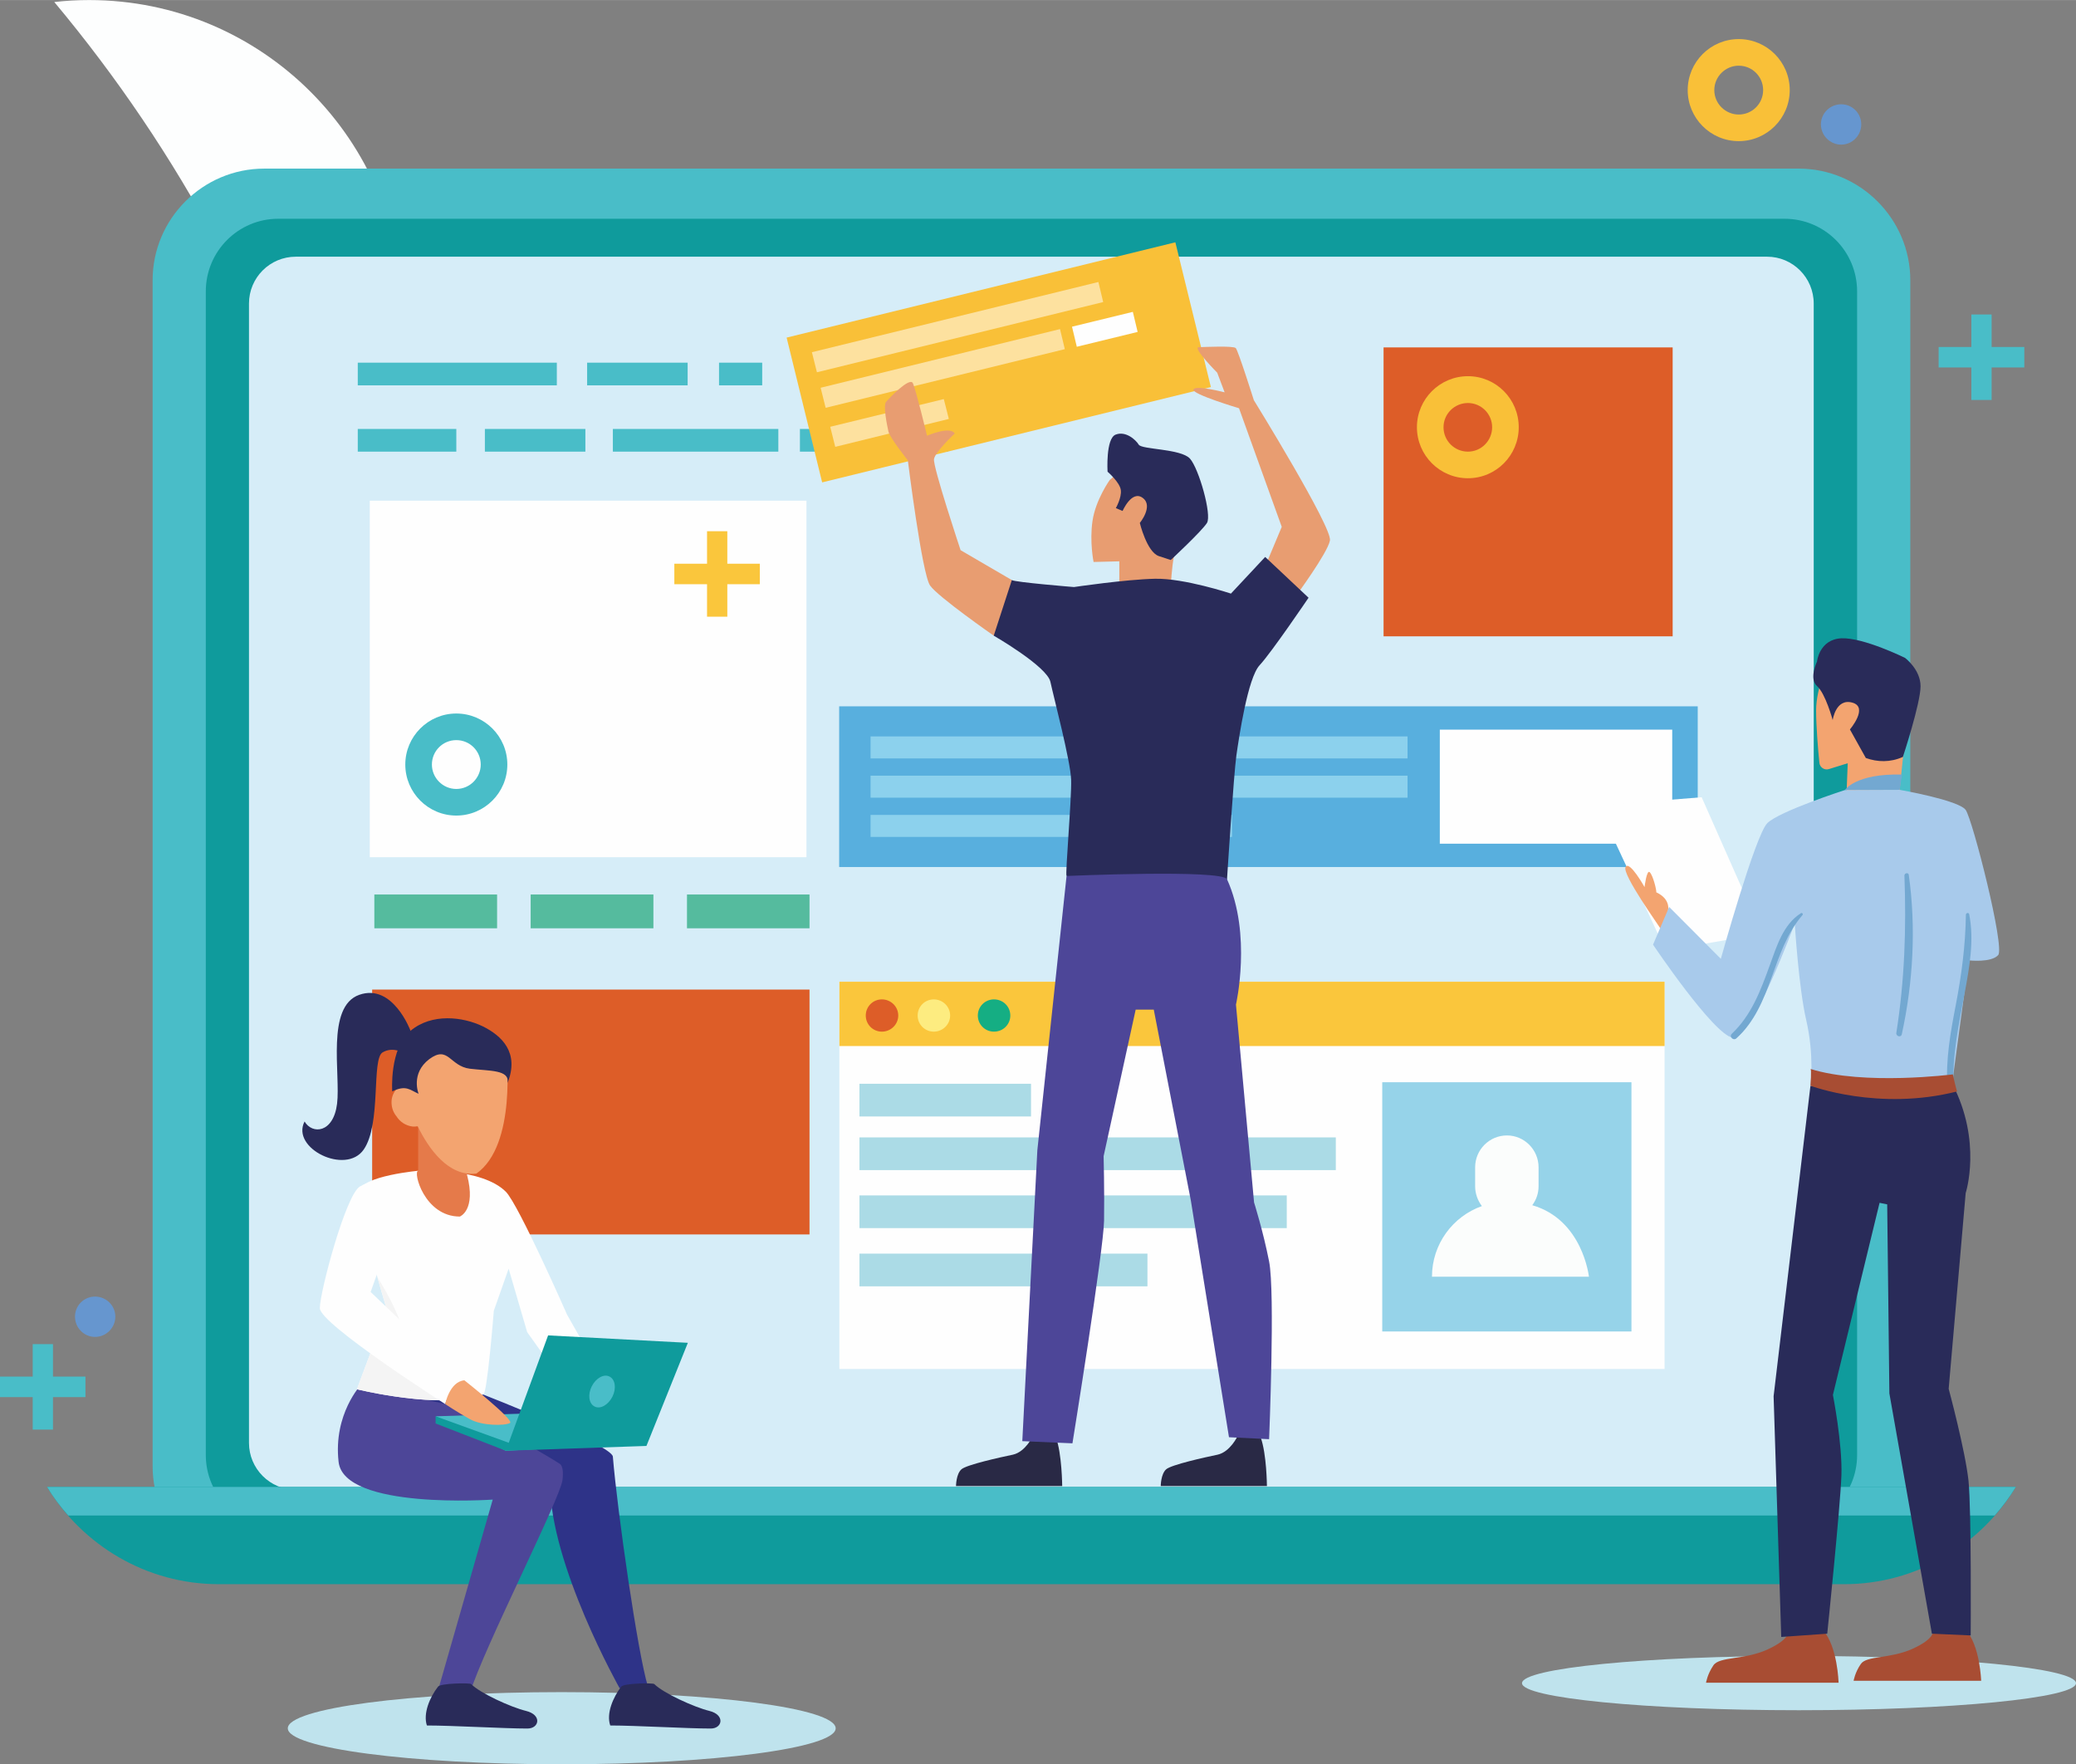 <?xml version="1.0" encoding="UTF-8"?>
<!DOCTYPE svg PUBLIC "-//W3C//DTD SVG 1.1//EN" "http://www.w3.org/Graphics/SVG/1.1/DTD/svg11.dtd">
<!-- Creator: CorelDRAW X7 -->
<svg xmlns="http://www.w3.org/2000/svg" xml:space="preserve" width="121.348mm" height="103.118mm" version="1.1" style="shape-rendering:geometricPrecision; text-rendering:geometricPrecision; image-rendering:optimizeQuality; fill-rule:evenodd; clip-rule:evenodd"
viewBox="0 0 9522 8091"
 xmlns:xlink="http://www.w3.org/1999/xlink">
 <rect x="0" y="0" width="9522" height="8091" fill="#808080" stroke="none"/>
 <defs>
  <style type="text/css">
   <![CDATA[
    .fil9 {fill:#FEFEFE}
    .fil16 {fill:#FDE19F}
    .fil19 {fill:#FAC63C}
    .fil15 {fill:#F9C038}
    .fil12 {fill:#F3A470}
    .fil0 {fill:#FDFEFE}
    .fil22 {fill:#FBFDFC}
    .fil23 {fill:#FDEC80}
    .fil11 {fill:#F4F4F4}
    .fil10 {fill:#E57A4A}
    .fil30 {fill:#E89D71}
    .fil6 {fill:#DD5D28}
    .fil5 {fill:#D6EDF8}
    .fil25 {fill:#A84D33}
    .fil1 {fill:#BFE3ED}
    .fil20 {fill:#ABDBE6}
    .fil28 {fill:#A8CAEB}
    .fil21 {fill:#96D3E9}
    .fil18 {fill:#8CD1ED}
    .fil27 {fill:#73A8D1}
    .fil17 {fill:#58AFDE}
    .fil3 {fill:#6696CF}
    .fil14 {fill:#55BB9E}
    .fil2 {fill:#49BDC8}
    .fil24 {fill:#15AE83}
    .fil4 {fill:#0F9B9C}
    .fil8 {fill:#4D4698}
    .fil26 {fill:#30354F}
    .fil29 {fill:#292945}
    .fil7 {fill:#2E3388}
    .fil13 {fill:#292B59}
   ]]>
  </style>
 </defs>
 <g id="Layer_x0020_1">
  <path class="fil0" d="M1501 2368c-246,-871 -677,-1671 -1252,-2359 52,-6 106,-9 160,-9 793,0 1436,643 1436,1436 0,356 -130,681 -344,932z"/>
  <path class="fil1" d="M3833 7926c0,91 -563,165 -1257,165 -694,0 -1256,-74 -1256,-165 0,-92 562,-166 1256,-166 694,0 1257,74 1257,166z"/>
  <path class="fil1" d="M9522 7719c0,68 -569,124 -1271,124 -701,0 -1270,-56 -1270,-124 0,-69 569,-125 1270,-125 702,0 1271,56 1271,125z"/>
  <polygon class="fil2" points="392,6313 243,6313 243,6164 150,6164 150,6313 0,6313 0,6407 150,6407 150,6556 243,6556 243,6407 392,6407 "/>
  <path class="fil3" d="M529 6038c0,51 -42,93 -93,93 -51,0 -92,-42 -92,-93 0,-51 41,-92 92,-92 51,0 93,41 93,92z"/>
  <path class="fil2" d="M8250 7235l-7038 0c-282,0 -512,-230 -512,-511l0 -5439c0,-282 230,-512 512,-512l7038 0c281,0 512,230 512,512l0 5439c0,281 -231,511 -512,511z"/>
  <path class="fil4" d="M1276 7005c-183,0 -332,-149 -332,-332l0 -5337c0,-184 149,-333 332,-333l6909 0c184,0 333,149 333,333l0 5337c0,183 -149,332 -333,332l-6909 0z"/>
  <path class="fil5" d="M8105 6832l-6748 0c-119,0 -215,-97 -215,-215l0 -5225c0,-119 96,-215 215,-215l6748 0c118,0 214,96 214,215l0 5225c0,118 -96,215 -214,215z"/>
  <path class="fil4" d="M216 6819c162,267 455,446 788,446l7454 0c333,0 626,-179 788,-446l-9030 0z"/>
  <path class="fil2" d="M313 6950l8836 0c36,-41 68,-84 97,-131l-9030 0c28,47 61,90 97,131z"/>
  <polygon class="fil6" points="3713,5661 1707,5661 1707,4538 3713,4538 "/>
  <polygon class="fil2" points="4424,1767 3669,1767 3669,1663 4424,1663 "/>
  <polygon class="fil2" points="3154,1767 2693,1767 2693,1663 3154,1663 "/>
  <polygon class="fil2" points="2554,1767 1641,1767 1641,1663 2554,1663 "/>
  <polygon class="fil2" points="3496,1767 3298,1767 3298,1663 3496,1663 "/>
  <polygon class="fil2" points="5076,1767 4616,1767 4616,1663 5076,1663 "/>
  <polygon class="fil2" points="3953,2071 3669,2071 3669,1967 3953,1967 "/>
  <polygon class="fil2" points="4348,2071 4065,2071 4065,1967 4348,1967 "/>
  <polygon class="fil2" points="2685,2071 2224,2071 2224,1967 2685,1967 "/>
  <polygon class="fil2" points="2093,2071 1641,2071 1641,1967 2093,1967 "/>
  <polygon class="fil2" points="3570,2071 2811,2071 2811,1967 3570,1967 "/>
  <path class="fil7" d="M2972 7735c-47,-153 -140,-801 -161,-1055 -4,-54 -595,-285 -595,-285 -345,-8 -523,127 -523,127l830 281c0,374 319,939 319,939l130 -7z"/>
  <path class="fil8" d="M2260 6877l-246 858 141 31c61,-202 416,-896 425,-979 4,-35 2,-62 -11,-73 -14,-11 -411,-249 -527,-275 -155,-35 -385,-90 -385,-90 0,0 -129,135 -104,355 25,221 707,173 707,173z"/>
  <path class="fil9" d="M1928 5368c0,0 -271,23 -283,97 -12,74 129,540 129,540l-137 366c0,0 389,96 579,24 18,9 49,-384 49,-384l68 -193 85 291 197 276 129 -104 -143 -252c0,0 -222,-505 -281,-564 -110,-110 -392,-97 -392,-97z"/>
  <path class="fil10" d="M2142 5387l-21 -278 -203 0 0 260c-25,3 28,210 191,210 0,0 76,-28 33,-192z"/>
  <path class="fil11" d="M1731 5858c24,83 43,147 43,147l-137 366c0,0 296,73 498,44 -18,-13 -257,-174 -269,-244 -24,-148 -135,-313 -135,-313z"/>
  <path class="fil12" d="M2322 4829c-17,-71 -128,-92 -303,-71 -120,14 -146,123 -150,205l-5 1c-41,13 -71,53 -68,96 1,23 9,43 23,60 16,25 42,42 72,46 9,1 17,0 25,-1 50,103 141,232 269,217 187,-131 137,-553 137,-553z"/>
  <path class="fil13" d="M1920 5016c0,0 -38,-93 49,-159 88,-65 93,32 186,44 92,11 183,4 173,65 55,-138 -25,-216 -115,-260 -90,-43 -232,-61 -330,21 -98,81 -84,278 -84,278 64,-31 82,-6 121,11z"/>
  <path class="fil13" d="M1883 4727c0,0 -81,-219 -235,-165 -154,54 -85,365 -102,500 -17,135 -114,141 -149,81 -64,123 189,247 271,129 82,-117 35,-416 87,-446 53,-31 106,9 106,9l22 -108z"/>
  <path class="fil9" d="M1651 5441c-65,37 -184,484 -184,558 0,73 575,440 575,440 0,0 27,-90 88,-109 -12,-6 -430,-405 -430,-405l111 -313c0,0 0,-263 -160,-171z"/>
  <polygon class="fil2" points="1998,6495 2584,6477 2965,6619 2320,6653 "/>
  <polygon class="fil4" points="2320,6653 1998,6528 1998,6495 2346,6621 "/>
  <polygon class="fil4" points="2320,6653 2514,6124 3155,6158 2965,6631 "/>
  <path class="fil2" d="M2714 6358c-19,38 -13,79 13,92 26,14 63,-7 82,-45 19,-38 13,-79 -13,-92 -26,-14 -63,7 -82,45z"/>
  <path class="fil12" d="M2130 6330c0,0 233,184 209,196 -25,13 -129,13 -184,-18 -56,-31 -113,-69 -113,-69 0,0 20,-103 88,-109z"/>
  <path class="fil13" d="M2161 7723c41,42 182,106 251,123 75,18 62,81 7,81 -106,0 -344,-14 -461,-14 -18,-55 13,-129 51,-178 11,-16 146,-18 152,-12z"/>
  <path class="fil13" d="M3001 7723c42,42 183,106 252,123 74,18 61,81 7,81 -107,0 -344,-14 -461,-14 -19,-55 13,-129 50,-178 12,-16 146,-18 152,-12z"/>
  <polygon class="fil14" points="2280,4257 1717,4257 1717,4102 2280,4102 "/>
  <polygon class="fil14" points="3713,4257 3151,4257 3151,4102 3713,4102 "/>
  <polygon class="fil14" points="2997,4257 2434,4257 2434,4102 2997,4102 "/>
  <polygon class="fil15" points="5554,1775 3771,2212 3608,1548 5391,1111 "/>
  <polygon class="fil16" points="5060,1385 3747,1707 3724,1615 5038,1293 "/>
  <polygon class="fil16" points="4884,1601 3787,1870 3764,1778 4862,1509 "/>
  <polygon class="fil16" points="4352,1921 3831,2049 3808,1957 4329,1830 "/>
  <polygon class="fil9" points="5218,1522 4939,1590 4917,1498 5196,1430 "/>
  <polygon class="fil9" points="3699,2296 3699,3931 1696,3931 1696,2296 "/>
  <polygon class="fil17" points="7787,3976 3849,3976 3849,3239 7787,3239 "/>
  <polygon class="fil9" points="7670,3869 6604,3869 6604,3346 7670,3346 "/>
  <polygon class="fil18" points="6456,3478 3993,3478 3993,3377 6456,3377 "/>
  <polygon class="fil18" points="6456,3658 3993,3658 3993,3557 6456,3557 "/>
  <polygon class="fil18" points="5651,3838 3993,3838 3993,3737 5651,3737 "/>
  <polygon class="fil9" points="7635,6278 3850,6278 3850,4502 7635,4502 "/>
  <polygon class="fil19" points="7635,4797 7635,4502 3850,4502 3850,4797 "/>
  <polygon class="fil20" points="6127,5366 3942,5366 3942,5216 6127,5216 "/>
  <polygon class="fil20" points="5902,5632 3942,5632 3942,5482 5902,5482 "/>
  <polygon class="fil20" points="5263,5899 3942,5899 3942,5749 5263,5749 "/>
  <polygon class="fil20" points="4729,5120 3942,5120 3942,4970 4729,4970 "/>
  <polygon class="fil21" points="7483,6106 6340,6106 6340,4963 7483,4963 "/>
  <path class="fil22" d="M7028 5527c18,-24 29,-54 29,-87l0 -87c0,-80 -65,-146 -145,-146 -81,0 -146,66 -146,146l0 87c0,34 12,66 31,91 -133,47 -229,174 -229,324l720 0c0,0 -28,-261 -260,-328z"/>
  <path class="fil6" d="M4120 4657c0,41 -34,74 -75,74 -41,0 -74,-33 -74,-74 0,-41 33,-74 74,-74 41,0 75,33 75,74z"/>
  <path class="fil23" d="M4358 4657c0,41 -34,74 -75,74 -41,0 -74,-33 -74,-74 0,-41 33,-74 74,-74 41,0 75,33 75,74z"/>
  <path class="fil24" d="M4634 4657c0,41 -33,74 -75,74 -41,0 -74,-33 -74,-74 0,-41 33,-74 74,-74 42,0 75,33 75,74z"/>
  <polygon class="fil6" points="7672,2918 6346,2918 6346,1593 7672,1593 "/>
  <path class="fil25" d="M8202 7481c0,0 11,35 -96,84 -107,48 -219,31 -247,72 -28,41 -34,80 -34,80l608 0c0,0 -4,-168 -73,-243 8,16 -158,7 -158,7z"/>
  <path class="fil25" d="M8865 7481c0,0 11,33 -92,80 -103,47 -212,31 -238,70 -27,39 -33,77 -33,77l585 0c0,0 -5,-162 -71,-234 9,16 -151,7 -151,7z"/>
  <polygon class="fil9" points="8082,4282 7640,4359 7330,3694 7805,3656 "/>
  <polygon class="fil26" points="7530,4215 7531,4215 "/>
  <path class="fil12" d="M8388 3034c0,0 -58,117 -58,224 0,74 9,182 15,240 2,21 23,35 43,29l87 -27 -5 126 243 -4 53 -510c0,0 -203,-223 -378,-78z"/>
  <path class="fil13" d="M8406 3302c0,0 14,-101 90,-80 76,21 -11,123 -11,123l73 131c53,19 112,21 170,-5 0,0 81,-246 81,-324 0,-77 -71,-130 -71,-130 0,0 -190,-94 -292,-90 -102,5 -112,107 -112,107 0,0 -38,78 0,112 39,34 72,156 72,156z"/>
  <path class="fil27" d="M8724 3552l-11 70 -251 1c0,0 49,-77 262,-71z"/>
  <path class="fil12" d="M7650 4180c0,0 18,-55 -53,-88 1,-12 -15,-77 -30,-92 -14,-15 -24,68 -24,68 0,0 -69,-124 -87,-92 -18,32 157,275 162,285 4,9 32,-81 32,-81z"/>
  <path class="fil13" d="M8304 4979l-169 1424 35 1104 211 -15c0,0 60,-581 65,-726 5,-146 -39,-369 -39,-369l214 -881 35 7 10 867 195 1102 178 8c0,0 4,-568 -10,-709 -15,-140 -91,-422 -91,-422l78 -898c0,0 77,-236 -62,-502 -18,2 -650,10 -650,10z"/>
  <path class="fil28" d="M8462 3623c0,0 -301,97 -356,152 -55,55 -213,622 -213,622l-237 -238 -74 173c0,0 278,414 366,427 87,13 284,-524 284,-524 0,0 18,293 52,440 39,168 20,304 20,304 269,49 498,39 650,-10l76 -565c0,0 102,12 135,-24 32,-35 -117,-621 -149,-666 -33,-45 -303,-92 -303,-92l-251 1z"/>
  <path class="fil27" d="M8755 4012c-1,-12 -20,-9 -20,3 9,243 1,480 -37,721 -3,16 21,24 25,7 52,-238 66,-489 32,-731z"/>
  <path class="fil27" d="M9032 4192c-2,-8 -14,-6 -15,2 -2,142 -20,278 -47,418 -24,124 -46,248 -38,375 2,18 29,18 28,0 -6,-147 24,-288 51,-431 22,-119 45,-244 21,-364z"/>
  <path class="fil27" d="M8260 4188c-81,51 -111,152 -142,237 -42,116 -84,230 -175,316 -13,13 7,33 21,21 168,-152 160,-399 303,-565 5,-5 -1,-13 -7,-9z"/>
  <path class="fil25" d="M8957 4927c0,0 -407,52 -653,-25 6,0 0,77 0,77 0,0 313,118 673,26 -3,-1 -20,-78 -20,-78z"/>
  <path class="fil29" d="M4738 6585c0,0 -34,73 -92,86 -58,12 -212,46 -236,67 -25,22 -25,77 -25,77l487 0c0,0 -1,-148 -29,-224 12,0 -105,-6 -105,-6z"/>
  <path class="fil29" d="M5677 6585c0,0 -34,73 -92,86 -58,12 -212,46 -236,67 -25,22 -25,77 -25,77l487 0c0,0 -1,-148 -29,-224 12,0 -105,-6 -105,-6z"/>
  <path class="fil30" d="M5617 1799c0,0 -135,-35 -143,-13 -9,21 209,86 209,86l196 544 -73 174 135 147c0,0 147,-199 159,-258 13,-58 -349,-644 -349,-644 0,0 -72,-228 -83,-239 -11,-11 -141,-5 -170,-4 -30,1 85,117 85,117l34 90z"/>
  <path class="fil30" d="M5090 2201c0,0 -65,91 -79,188 -14,96 5,188 5,188l118 -3 0 111 236 0c0,0 5,-85 14,-131 9,-46 74,-133 74,-133l-106 -299 -152 -14 -110 93z"/>
  <path class="fil13" d="M5149 2343c0,0 42,-97 92,-60 51,37 -13,115 -13,115 0,0 32,133 87,152 55,18 55,18 55,18 0,0 143,-133 166,-170 23,-37 -37,-249 -78,-295 -42,-46 -221,-41 -235,-64 -14,-23 -60,-64 -106,-46 -46,18 -37,170 -37,170 0,0 57,49 61,85 4,35 -23,82 -23,82l31 13z"/>
  <path class="fil13" d="M4926 2692c0,0 236,-35 371,-38 135,-3 349,68 349,68l157 -168 199 187c0,0 -170,251 -224,309 -55,58 -95,331 -107,414 -12,83 -43,568 -43,568 0,0 -144,172 -736,-15 -7,-7 24,-356 21,-442 -3,-86 -80,-378 -95,-448 -15,-71 -260,-212 -260,-212 0,0 -30,-172 83,-255 14,10 285,32 285,32z"/>
  <path class="fil30" d="M4379 1988c0,0 -89,83 -95,117 -6,34 122,418 122,418l235 137 -83 255c0,0 -256,-178 -292,-230 -37,-52 -102,-574 -102,-574 0,0 -83,-104 -89,-132 -6,-27 -25,-118 -11,-136 14,-17 109,-116 123,-86 14,29 65,241 65,241 0,0 106,-46 127,-10z"/>
  <path class="fil8" d="M4892 4017l-134 1258 -69 1334 230 10c0,0 143,-886 145,-1021 2,-135 -2,-296 -2,-296l147 -672 83 0 170 875 175 1086 184 9c0,0 28,-676 0,-815 -27,-138 -69,-271 -69,-271l-83 -907c0,0 74,-322 -41,-575 -23,-46 -736,-15 -736,-15z"/>
  <polygon class="fil19" points="3485,2585 3336,2585 3336,2436 3243,2436 3243,2585 3093,2585 3093,2679 3243,2679 3243,2828 3336,2828 3336,2679 3485,2679 "/>
  <path class="fil2" d="M2093 3394c-62,0 -112,50 -112,112 0,61 50,112 112,112 62,0 112,-51 112,-112 0,-62 -50,-112 -112,-112zm0 346c-129,0 -234,-105 -234,-234 0,-129 105,-234 234,-234 129,0 234,105 234,234 0,129 -105,234 -234,234z"/>
  <polygon class="fil2" points="9285,1591 9135,1591 9135,1442 9042,1442 9042,1591 8892,1591 8892,1685 9042,1685 9042,1834 9135,1834 9135,1685 9285,1685 "/>
  <path class="fil3" d="M8537 570c0,51 -41,93 -92,93 -51,0 -93,-42 -93,-93 0,-51 42,-92 93,-92 51,0 92,41 92,92z"/>
  <path class="fil15" d="M6733 1848c-62,0 -112,50 -112,111 0,62 50,112 112,112 61,0 111,-50 111,-112 0,-61 -50,-111 -111,-111zm0 345c-129,0 -234,-105 -234,-234 0,-129 105,-234 234,-234 129,0 233,105 233,234 0,129 -104,234 -233,234z"/>
  <path class="fil15" d="M7975 301c-61,0 -112,50 -112,112 0,62 51,112 112,112 62,0 112,-50 112,-112 0,-62 -50,-112 -112,-112zm0 346c-129,0 -234,-105 -234,-234 0,-129 105,-234 234,-234 129,0 234,105 234,234 0,129 -105,234 -234,234z"/>
 </g>
</svg>
